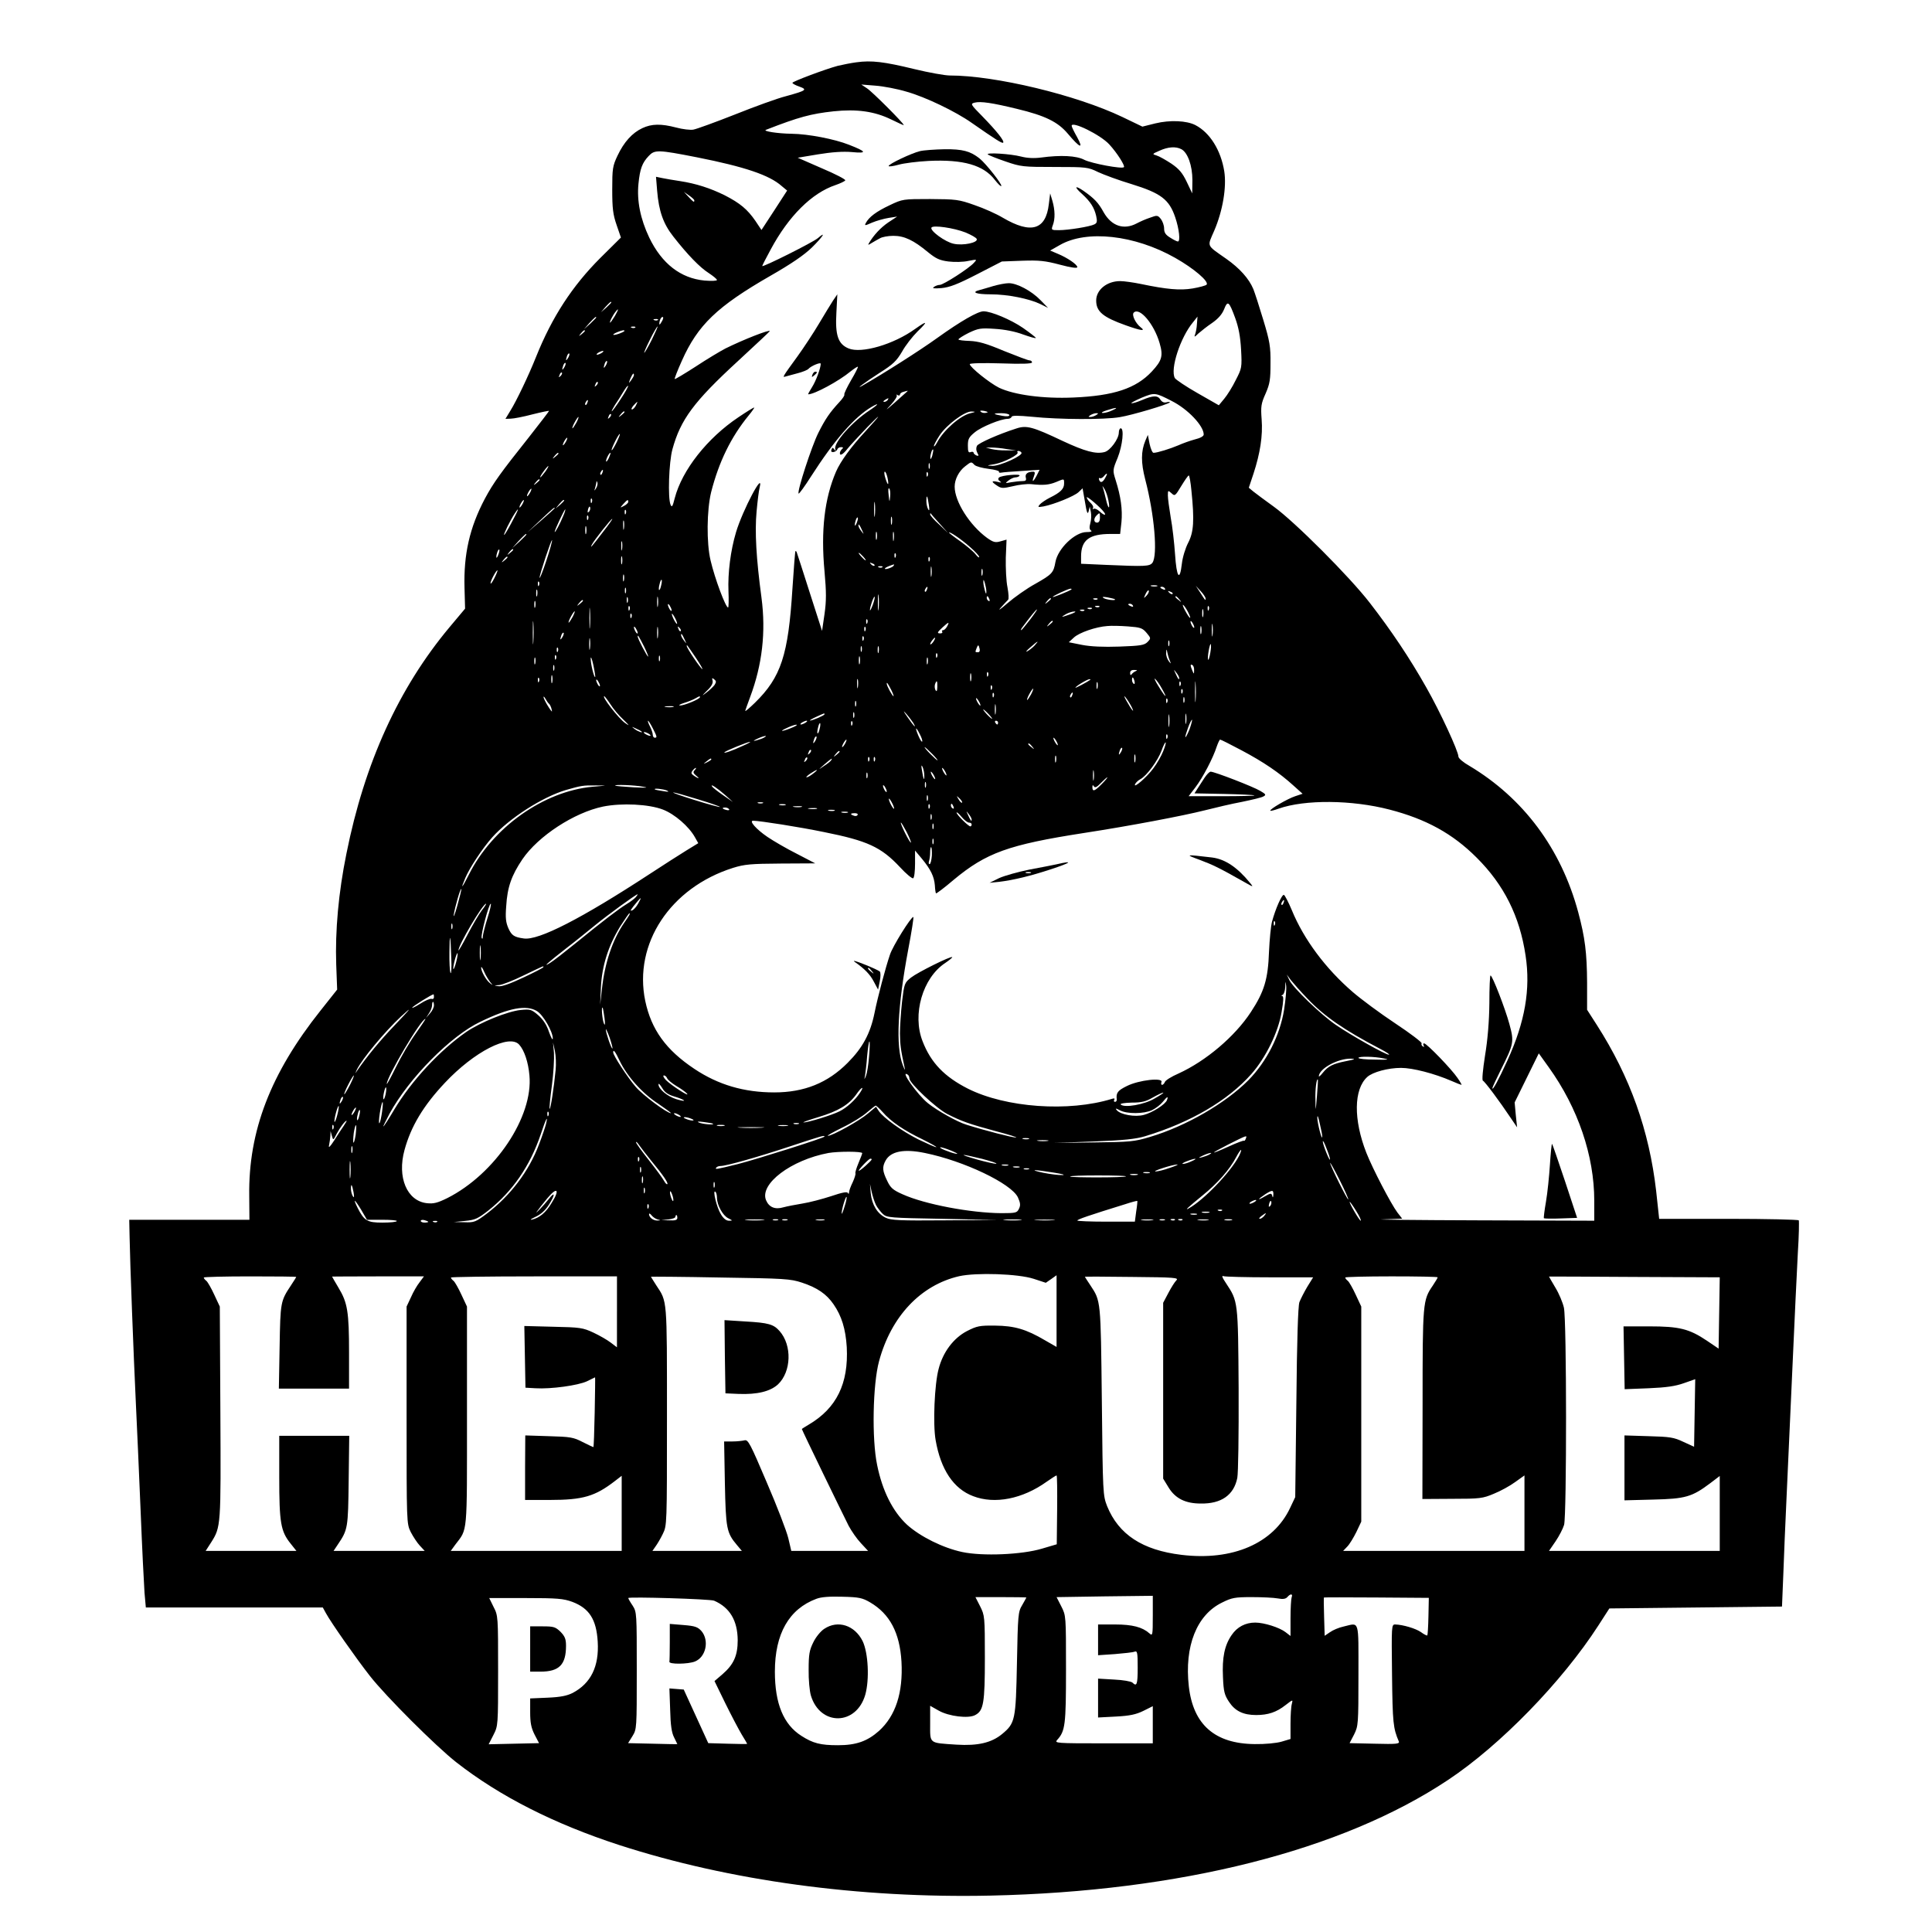 <?xml version="1.0" standalone="no"?>
<!DOCTYPE svg PUBLIC "-//W3C//DTD SVG 20010904//EN"
 "http://www.w3.org/TR/2001/REC-SVG-20010904/DTD/svg10.dtd">
<svg version="1.0" xmlns="http://www.w3.org/2000/svg"
 width="1024pt" height="1024pt" viewBox="0 0 1024 1024"
 preserveAspectRatio="xMidYMid meet">

<g transform="translate(0,1024) scale(0.1,-0.1)"
fill="#000000" stroke="none">
<path d="M4540 9910 c-30 -4 -75 -13 -100 -19 -67 -18 -240 -83 -240 -90 0 -4
16 -13 37 -20 44 -16 37 -21 -72 -51 -44 -11 -165 -55 -270 -97 -104 -41 -203
-77 -220 -80 -16 -3 -58 2 -91 11 -80 21 -130 20 -179 -3 -54 -25 -98 -74
-132 -146 -26 -55 -28 -69 -28 -180 0 -99 4 -132 23 -187 l23 -67 -109 -108
c-149 -149 -256 -313 -341 -525 -39 -98 -104 -234 -136 -285 l-26 -43 28 1
c15 0 67 10 116 23 48 12 87 20 87 18 0 -2 -49 -66 -108 -141 -148 -186 -187
-240 -232 -324 -81 -153 -113 -295 -108 -472 l3 -111 -83 -99 c-269 -322 -450
-719 -546 -1200 -42 -206 -60 -409 -54 -587 l5 -133 -88 -111 c-265 -333 -383
-639 -378 -983 l1 -126 -318 0 -319 0 2 -95 c2 -126 21 -625 33 -875 5 -110
17 -364 25 -565 8 -201 18 -400 21 -442 l7 -78 469 0 469 0 17 -31 c26 -48
159 -238 232 -331 84 -108 352 -375 458 -458 231 -181 520 -327 864 -439 584
-189 1271 -283 1968 -268 1005 22 1862 238 2425 613 277 184 604 520 797 819
l58 90 458 5 457 5 7 170 c3 94 11 276 17 405 6 129 20 438 31 685 11 248 24
524 29 615 6 90 7 168 5 172 -3 4 -170 8 -372 8 l-368 0 -16 148 c-37 321
-138 604 -314 879 l-52 81 0 144 c-1 158 -11 239 -47 373 -91 338 -291 605
-577 776 -32 18 -58 40 -58 49 0 28 -97 238 -170 366 -88 156 -186 302 -299
448 -108 140 -400 432 -510 511 -46 33 -94 69 -108 80 l-24 20 25 75 c35 107
50 201 43 288 -5 67 -3 83 21 136 23 53 26 75 26 161 1 87 -4 117 -38 229 -21
70 -45 144 -53 164 -23 55 -72 110 -143 160 -108 76 -102 62 -64 150 45 105
66 230 53 314 -18 112 -76 205 -153 245 -46 24 -135 28 -213 9 l-68 -17 -106
51 c-245 117 -674 220 -915 220 -25 0 -110 15 -188 34 -160 39 -227 47 -306
36z m265 -156 c100 -28 260 -105 345 -165 128 -89 162 -111 167 -105 8 8 -34
61 -109 138 -64 65 -66 68 -42 74 31 8 93 -1 224 -33 150 -36 217 -69 270
-132 64 -76 85 -84 49 -18 -16 28 -29 55 -29 60 -1 28 154 -48 200 -99 42 -46
84 -113 77 -120 -10 -11 -173 20 -210 39 -42 22 -125 26 -229 12 -38 -5 -74
-3 -105 5 -57 15 -191 23 -177 11 5 -4 47 -21 94 -37 81 -28 93 -29 260 -29
169 0 177 -1 230 -27 30 -14 111 -44 178 -64 155 -48 199 -81 231 -176 21 -62
28 -128 14 -128 -5 0 -23 9 -40 20 -25 15 -33 27 -33 49 0 16 -8 38 -17 50
-17 21 -20 21 -58 7 -22 -7 -53 -21 -70 -30 -68 -36 -133 -15 -175 58 -29 53
-50 74 -108 115 -46 31 -50 21 -7 -17 45 -41 65 -73 75 -117 6 -28 5 -37 -9
-44 -22 -12 -139 -31 -189 -31 -40 0 -41 1 -32 26 13 34 12 80 -2 129 l-12 40
-7 -57 c-16 -137 -94 -160 -244 -72 -33 20 -100 50 -150 67 -84 30 -99 31
-235 32 -144 0 -146 0 -215 -33 -70 -33 -109 -62 -126 -94 -8 -15 -5 -15 33 2
24 10 63 21 88 25 l45 7 -47 -31 c-41 -28 -77 -67 -102 -109 -7 -12 -5 -12 14
0 12 7 32 19 44 25 11 7 44 13 71 13 58 0 107 -23 184 -87 42 -34 61 -43 108
-49 32 -4 79 -3 105 3 47 9 48 9 30 -10 -25 -29 -162 -117 -181 -117 -9 0 -23
-5 -31 -11 -11 -8 0 -9 40 -6 43 4 85 20 188 73 l132 68 107 4 c91 3 122 0
201 -21 60 -16 92 -20 92 -13 0 14 -53 50 -104 71 l-40 17 51 29 c142 82 397
54 612 -68 99 -56 181 -126 166 -142 -5 -5 -39 -14 -74 -20 -67 -11 -136 -5
-275 24 -39 8 -88 15 -109 15 -70 0 -127 -46 -127 -103 0 -58 35 -88 156 -131
81 -29 109 -33 80 -11 -27 21 -49 66 -37 78 31 31 108 -61 137 -161 20 -68 13
-93 -41 -151 -84 -90 -202 -129 -416 -138 -160 -7 -314 14 -394 52 -50 25
-155 109 -155 125 0 5 71 7 165 4 113 -4 165 -2 165 5 0 6 -6 11 -14 11 -7 0
-68 23 -135 50 -95 40 -135 51 -182 53 -32 1 -59 4 -59 8 0 4 25 20 55 35 51
24 63 26 138 21 51 -3 108 -14 150 -30 37 -13 67 -22 67 -18 0 3 -31 27 -68
53 -64 44 -169 88 -209 88 -30 0 -121 -52 -245 -141 -93 -67 -285 -189 -397
-253 -44 -25 14 18 90 67 73 46 91 64 120 113 18 33 55 80 82 107 57 55 53 60
-12 14 -115 -83 -285 -132 -353 -104 -56 23 -72 70 -65 189 l5 98 -22 -32
c-12 -18 -45 -73 -75 -123 -29 -49 -81 -128 -115 -175 -78 -107 -80 -111 -64
-106 7 2 36 10 63 17 28 7 55 18 60 24 13 15 65 37 65 27 0 -23 -25 -91 -46
-124 -13 -21 -23 -38 -20 -38 32 0 161 69 225 122 19 15 36 26 38 24 2 -2 -14
-34 -36 -71 -22 -38 -38 -72 -36 -76 3 -4 -9 -22 -26 -40 -51 -55 -75 -90
-112 -164 -35 -70 -114 -312 -104 -321 2 -3 33 39 67 93 122 190 229 313 319
366 45 26 38 14 -10 -18 -92 -60 -191 -172 -182 -205 4 -12 3 -12 -5 -2 -8 11
-10 11 -15 -1 -4 -10 0 -14 11 -13 9 2 18 8 20 14 2 7 11 12 20 12 10 0 13 -3
7 -8 -5 -4 -11 -13 -13 -19 -4 -23 15 -14 41 20 14 17 61 68 104 113 81 83 74
69 -9 -21 -77 -83 -133 -160 -157 -215 -61 -142 -81 -312 -61 -528 10 -112 10
-156 0 -227 l-13 -89 -64 199 c-35 110 -66 206 -69 214 -2 8 -6 12 -8 10 -2
-2 -9 -92 -16 -199 -22 -352 -60 -469 -199 -605 -28 -27 -51 -47 -51 -43 0 3
12 36 26 74 64 171 84 344 60 526 -28 208 -36 350 -26 457 5 55 12 112 16 126
24 97 -90 -119 -125 -236 -29 -97 -44 -216 -40 -313 2 -47 1 -86 -2 -86 -13 0
-70 152 -93 250 -22 93 -20 266 3 361 41 161 105 292 199 407 19 23 32 42 29
42 -4 0 -41 -23 -84 -52 -164 -110 -298 -279 -337 -429 -11 -44 -15 -50 -22
-34 -15 35 -9 225 10 294 43 157 113 252 348 468 92 85 168 156 168 158 0 10
-140 -45 -235 -92 -27 -14 -99 -57 -158 -96 -59 -38 -109 -68 -111 -66 -2 2
15 46 38 97 84 189 187 288 469 450 112 64 180 111 220 150 57 56 80 91 32 50
-25 -22 -295 -157 -295 -148 0 3 20 42 45 88 95 177 218 299 343 341 26 9 49
20 52 25 3 5 -53 34 -124 64 l-128 56 108 18 c73 12 132 16 179 12 83 -8 79 2
-16 39 -76 30 -215 57 -303 58 -75 1 -156 14 -136 21 174 68 239 85 358 98
123 13 217 0 305 -43 37 -18 67 -32 67 -30 0 10 -168 178 -195 195 l-30 20 75
-6 c41 -3 116 -17 165 -32z m1457 -305 c33 -18 58 -86 58 -164 l-1 -70 -29 61
c-23 48 -41 69 -82 97 -29 19 -64 39 -78 43 -24 7 -24 8 15 25 46 21 87 24
117 8z m-2567 -43 c252 -50 383 -94 448 -152 l29 -24 -68 -105 -68 -104 -32
48 c-42 61 -81 94 -163 136 -77 38 -152 62 -236 75 -33 5 -75 12 -94 16 l-34
7 6 -74 c9 -109 33 -176 86 -243 75 -96 141 -164 187 -193 24 -16 44 -32 44
-37 0 -5 -29 -6 -66 -3 -126 12 -226 89 -293 228 -47 99 -66 195 -57 285 8 80
20 111 54 147 32 34 48 34 257 -7z m-15 -228 c0 -13 -5 -9 -31 19 l-24 26 27
-19 c15 -10 28 -22 28 -26z m1437 -170 c31 -13 58 -28 60 -35 7 -19 -72 -36
-122 -25 -45 9 -128 70 -118 86 9 14 119 -2 180 -26z m-1877 -371 c0 -2 -12
-14 -27 -28 l-28 -24 24 28 c23 25 31 32 31 24z m3307 -83 c18 -50 27 -97 31
-167 5 -95 4 -99 -28 -161 -17 -35 -45 -80 -61 -99 l-29 -35 -112 64 c-62 35
-116 72 -121 80 -26 47 29 216 97 297 l23 29 -3 -39 c-1 -21 -6 -46 -10 -56
-6 -15 -2 -14 17 5 14 12 46 38 73 56 33 23 53 46 64 73 19 48 26 43 59 -47z
m-3288 11 c-12 -19 -23 -35 -25 -35 -6 0 14 40 29 58 18 23 16 12 -4 -23z
m-99 -8 c0 -2 -15 -16 -32 -33 l-33 -29 29 33 c28 30 36 37 36 29z m350 -17
c-6 -11 -12 -20 -14 -20 -2 0 -2 9 1 20 3 11 9 20 15 20 5 0 4 -9 -2 -20z
m-23 4 c-3 -3 -12 -4 -19 -1 -8 3 -5 6 6 6 11 1 17 -2 13 -5z m-120 -40 c-3
-3 -12 -4 -19 -1 -8 3 -5 6 6 6 11 1 17 -2 13 -5z m88 -64 c-19 -38 -38 -70
-40 -70 -3 0 11 32 30 70 19 39 38 70 40 70 3 0 -11 -31 -30 -70z m-355 46 c0
-2 -8 -10 -17 -17 -16 -13 -17 -12 -4 4 13 16 21 21 21 13z m210 0 c0 -2 -13
-9 -30 -15 -35 -12 -41 -5 -7 9 25 10 37 12 37 6z m-120 -116 c-8 -5 -19 -10
-25 -10 -5 0 -3 5 5 10 8 5 20 10 25 10 6 0 3 -5 -5 -10z m-179 -27 c-12 -20
-14 -14 -5 12 4 9 9 14 11 11 3 -2 0 -13 -6 -23z m200 -40 c-12 -20 -14 -14
-5 12 4 9 9 14 11 11 3 -2 0 -13 -6 -23z m-220 -10 c-12 -20 -14 -14 -5 12 4
9 9 14 11 11 3 -2 0 -13 -6 -23z m-20 -46 c-10 -9 -11 -8 -5 6 3 10 9 15 12
12 3 -3 0 -11 -7 -18z m389 5 c0 -5 -7 -17 -15 -28 -14 -18 -14 -17 -4 9 12
27 19 34 19 19z m-199 -55 c-10 -9 -11 -8 -5 6 3 10 9 15 12 12 3 -3 0 -11 -7
-18z m129 -72 c-23 -36 -45 -65 -47 -65 -3 0 5 15 16 33 12 17 32 49 44 69 12
20 23 35 26 33 2 -3 -15 -34 -39 -70z m1515 37 c-6 -5 -35 -31 -65 -58 -48
-42 -50 -43 -17 -8 20 22 34 44 30 49 -5 4 -2 5 5 1 6 -4 12 -3 12 3 0 5 8 12
18 14 9 3 19 5 22 6 2 0 0 -3 -5 -7z m1405 -47 c86 -43 170 -132 170 -178 0
-9 -18 -19 -47 -26 -26 -7 -65 -21 -87 -31 -42 -18 -112 -40 -132 -40 -6 0
-15 21 -21 48 l-9 47 -13 -30 c-24 -57 -24 -117 -1 -206 49 -187 67 -402 38
-442 -15 -19 -40 -20 -245 -11 l-133 6 0 39 c0 86 43 119 156 119 l51 0 7 63
c6 66 -3 135 -31 223 -16 51 -16 53 11 118 26 66 35 156 16 156 -5 0 -10 -10
-10 -23 0 -33 -46 -96 -76 -103 -46 -12 -104 4 -222 59 -158 75 -191 84 -245
66 -94 -30 -200 -77 -209 -92 -5 -11 -5 -24 2 -37 9 -16 8 -18 -5 -14 -8 4
-15 10 -15 15 0 4 -7 6 -15 3 -12 -5 -15 2 -15 34 0 35 5 45 37 71 35 29 138
71 174 71 10 0 19 5 21 11 2 7 35 7 108 0 147 -15 382 -16 465 -2 67 11 254
67 265 78 3 3 -4 4 -16 1 -14 -4 -25 1 -33 13 -14 24 -38 24 -97 -1 -26 -11
-51 -19 -57 -17 -5 1 20 14 54 29 69 28 71 28 159 -17z m-1505 5 c-3 -5 -12
-10 -18 -10 -7 0 -6 4 3 10 19 12 23 12 15 0z m-1592 -15 c-3 -9 -8 -14 -10
-11 -3 3 -2 9 2 15 9 16 15 13 8 -4z m257 -15 c-6 -11 -15 -20 -20 -20 -6 0
-2 9 7 20 10 11 19 20 21 20 1 0 -2 -9 -8 -20z m2525 -25 c-16 -8 -39 -14 -50
-14 -11 1 -2 7 20 14 52 17 68 17 30 0z m-669 -13 c-10 -2 -22 0 -28 6 -6 6 0
7 19 4 21 -5 23 -7 9 -10z m-1916 4 c0 -2 -8 -10 -17 -17 -16 -13 -17 -12 -4
4 13 16 21 21 21 13z m1834 -6 c-54 -12 -144 -91 -177 -155 -9 -16 -16 -25
-17 -19 0 6 14 32 31 58 38 56 132 126 168 125 24 -1 23 -2 -5 -9z m-1913 -23
c-10 -9 -11 -8 -5 6 3 10 9 15 12 12 3 -3 0 -11 -7 -18z m2119 13 c0 -7 -14
-8 -37 -4 -52 9 -54 14 -5 14 23 0 42 -5 42 -10z m460 0 c-8 -5 -22 -10 -30
-10 -13 0 -13 1 0 10 8 5 22 10 30 10 13 0 13 -1 0 -10z m-2755 -40 c-9 -16
-18 -30 -21 -30 -2 0 2 14 11 30 9 17 18 30 21 30 2 0 -2 -13 -11 -30z m213
-105 c-12 -24 -23 -43 -26 -41 -4 5 36 86 43 86 3 0 -5 -20 -17 -45z m-268 5
c-6 -11 -13 -20 -16 -20 -2 0 0 9 6 20 6 11 13 20 16 20 2 0 0 -9 -6 -20z
m2335 -40 l50 -7 -50 0 c-27 -1 -63 3 -80 7 l-30 8 30 0 c17 0 53 -3 80 -8z
m-394 -36 c-5 -16 -10 -21 -10 -12 -1 18 10 51 15 45 2 -1 -1 -16 -5 -33z
m473 17 c10 -15 -113 -71 -153 -70 -34 1 -33 2 11 9 49 9 133 52 121 63 -3 4
-1 7 5 7 6 0 13 -4 16 -9z m-2454 -5 c0 -2 -8 -10 -17 -17 -16 -13 -17 -12 -4
4 13 16 21 21 21 13z m268 -21 c-6 -14 -13 -23 -15 -21 -5 5 15 46 22 46 3 0
-1 -11 -7 -25z m1699 -57 c-3 -7 -5 -2 -5 12 0 14 2 19 5 13 2 -7 2 -19 0 -25z
m238 18 c8 -8 42 -17 75 -21 33 -4 58 -11 55 -15 -3 -4 3 -7 12 -5 10 2 60 6
111 9 l92 6 -15 -30 c-19 -36 -28 -39 -15 -5 7 19 6 25 -4 25 -29 0 -44 -12
-39 -31 4 -15 0 -19 -20 -19 -13 0 -40 -3 -58 -6 -32 -6 -33 -6 -14 9 11 9 28
17 37 17 9 0 19 4 22 9 7 11 -97 2 -109 -10 -6 -6 -5 -13 5 -20 11 -7 7 -8
-12 -3 -35 8 -35 1 -3 -20 22 -15 31 -15 83 -3 31 8 75 13 97 11 66 -7 95 -4
132 11 45 19 43 19 43 -8 0 -28 -19 -47 -76 -75 -22 -11 -46 -28 -53 -36 -12
-14 -10 -15 20 -10 57 11 162 54 185 75 l22 21 13 -74 c9 -56 14 -67 19 -48
l6 25 6 -29 c3 -16 2 -43 -3 -59 -6 -22 -5 -33 4 -39 7 -5 -2 -8 -24 -8 -61 0
-152 -87 -165 -159 -10 -57 -18 -65 -106 -115 -46 -25 -112 -72 -148 -103 -39
-34 -53 -43 -35 -23 17 19 34 37 38 41 5 3 3 33 -3 66 -7 33 -10 103 -9 157 2
53 4 96 4 96 0 0 -15 -4 -32 -9 -28 -8 -38 -5 -71 18 -93 68 -172 193 -172
272 0 38 22 82 56 108 32 25 32 25 49 7z m-2275 -36 c-12 -16 -24 -30 -26 -30
-3 0 4 14 16 30 12 17 24 30 26 30 3 0 -4 -13 -16 -30z m303 -5 c-3 -9 -8 -14
-10 -11 -3 3 -2 9 2 15 9 16 15 13 8 -4z m1511 -27 c9 -43 2 -45 -11 -3 -6 19
-8 35 -3 35 4 0 10 -14 14 -32z m213 10 c-3 -8 -6 -5 -6 6 -1 11 2 17 5 13 3
-3 4 -12 1 -19z m943 -7 c-14 -28 -27 -33 -34 -15 -3 8 -2 13 3 10 5 -3 14 1
21 9 17 21 23 19 10 -4z m455 -73 c16 -156 12 -218 -17 -274 -15 -29 -30 -77
-34 -113 -11 -96 -28 -71 -36 52 -4 59 -14 147 -23 195 -8 48 -15 100 -15 116
0 28 1 28 19 12 18 -17 20 -15 52 38 19 31 36 56 40 56 3 0 10 -37 14 -82z
m-3455 58 c0 -2 -8 -10 -17 -17 -16 -13 -17 -12 -4 4 13 16 21 21 21 13z m300
-43 c-11 -17 -11 -17 -6 0 3 10 6 24 7 30 0 9 2 9 5 0 3 -7 0 -20 -6 -30z
m2715 -66 c10 -51 -1 -47 -13 6 -5 23 -13 51 -16 62 -5 12 -2 10 7 -5 9 -14
18 -42 22 -63z m-1157 22 c-3 -33 -4 -33 -8 8 -3 23 -2 39 3 34 5 -5 7 -24 5
-42z m-1908 21 c-6 -11 -13 -20 -16 -20 -2 0 0 9 6 20 6 11 13 20 16 20 2 0 0
-9 -6 -20z m2113 -65 c4 -27 3 -35 -3 -25 -5 8 -10 28 -10 44 0 39 6 30 13
-19z m929 -40 c14 -19 -1 -17 -23 4 -12 11 -27 18 -32 14 -6 -3 -7 -1 -4 4 4
6 -2 18 -13 28 -11 10 -20 23 -20 29 0 9 73 -53 92 -79z m-2715 53 c-3 -8 -6
-5 -6 6 -1 11 2 17 5 13 3 -3 4 -12 1 -19z m1500 -70 c-2 -18 -4 -4 -4 32 0
36 2 50 4 33 2 -18 2 -48 0 -65z m-1867 62 c-6 -11 -13 -20 -16 -20 -2 0 0 9
6 20 6 11 13 20 16 20 2 0 0 -9 -6 -20z m220 17 c0 -2 -10 -12 -22 -23 l-23
-19 19 23 c18 21 26 27 26 19z m340 -7 c0 -5 -10 -15 -22 -21 -23 -12 -23 -12
-4 10 21 23 26 26 26 11z m-208 -52 c-8 -8 -9 -4 -5 13 4 13 8 18 11 10 2 -7
-1 -18 -6 -23z m-182 18 c0 -1 -33 -31 -72 -65 l-73 -63 70 66 c68 64 75 70
75 62z m-228 -75 c-20 -38 -38 -68 -40 -66 -4 3 33 78 56 113 28 43 21 21 -16
-47z m274 36 c-17 -42 -45 -94 -46 -86 0 10 51 119 56 119 2 0 -2 -15 -10 -33z
m331 11 c-3 -8 -6 -5 -6 6 -1 11 2 17 5 13 3 -3 4 -12 1 -19z m1663 -53 l45
-50 -47 45 c-27 24 -48 48 -48 54 0 5 1 7 3 5 1 -2 22 -27 47 -54z m850 30 c0
-16 -6 -25 -15 -25 -18 0 -20 21 -3 38 17 17 18 16 18 -13z m-2713 -7 c-3 -8
-6 -5 -6 6 -1 11 2 17 5 13 3 -3 4 -12 1 -19z m1610 -25 c-3 -10 -5 -2 -5 17
0 19 2 27 5 18 2 -10 2 -26 0 -35z m-186 6 c-5 -13 -10 -19 -10 -12 -1 15 10
45 15 40 3 -2 0 -15 -5 -28z m-1343 -46 c-61 -80 -74 -95 -60 -68 14 26 101
135 107 135 3 0 -18 -30 -47 -67z m109 15 c-2 -13 -4 -5 -4 17 -1 22 1 32 4
23 2 -10 2 -28 0 -40z m-200 -25 c-3 -10 -5 -2 -5 17 0 19 2 27 5 18 2 -10 2
-26 0 -35z m1462 17 c11 -24 11 -24 -3 -6 -9 11 -16 24 -16 30 0 12 5 7 19
-24z m78 -47 c-3 -10 -5 -2 -5 17 0 19 2 27 5 18 2 -10 2 -26 0 -35z m90 -5
c-2 -13 -4 -5 -4 17 -1 22 1 32 4 23 2 -10 2 -28 0 -40z m403 -36 c28 -24 50
-48 50 -54 0 -6 -9 1 -20 15 -12 15 -48 45 -80 68 -33 23 -60 44 -60 46 0 9
64 -34 110 -75z m-2350 65 c0 -2 -17 -19 -37 -38 l-38 -34 34 38 c33 34 41 42
41 34z m106 -138 c-19 -57 -35 -98 -36 -91 0 18 62 204 66 199 2 -2 -11 -51
-30 -108z m401 59 c-2 -13 -4 -5 -4 17 -1 22 1 32 4 23 2 -10 2 -28 0 -40z
m-656 -29 c-5 -13 -10 -19 -10 -12 -1 15 10 45 15 40 3 -2 0 -15 -5 -28z m79
27 c0 -2 -8 -10 -17 -17 -16 -13 -17 -12 -4 4 13 16 21 21 21 13z m1855 -36
c10 -11 16 -20 13 -20 -3 0 -13 9 -23 20 -10 11 -16 20 -13 20 3 0 13 -9 23
-20z m172 -2 c-3 -8 -6 -5 -6 6 -1 11 2 17 5 13 3 -3 4 -12 1 -19z m-1450 -35
c-3 -10 -5 -2 -5 17 0 19 2 27 5 18 2 -10 2 -26 0 -35z m-607 33 c0 -2 -8 -10
-17 -17 -16 -13 -17 -12 -4 4 13 16 21 21 21 13z m2237 -18 c-3 -8 -6 -5 -6 6
-1 11 2 17 5 13 3 -3 4 -12 1 -19z m-292 -26 c-3 -3 -11 0 -18 7 -9 10 -8 11
6 5 10 -3 15 -9 12 -12z m101 -1 c-6 -9 -46 -22 -46 -15 0 3 10 9 23 14 29 11
29 11 23 1z m201 -53 c-2 -13 -4 -3 -4 22 0 25 2 35 4 23 2 -13 2 -33 0 -45z
m-260 46 c-3 -3 -12 -4 -19 -1 -8 3 -5 6 6 6 11 1 17 -2 13 -5z m530 -41 c-3
-10 -5 -4 -5 12 0 17 2 24 5 18 2 -7 2 -21 0 -30z m-2587 -18 c-11 -22 -20
-33 -20 -26 0 14 32 72 37 68 1 -2 -6 -21 -17 -42z m687 -12 c-3 -10 -5 -4 -5
12 0 17 2 24 5 18 2 -7 2 -21 0 -30z m197 -27 c-3 -15 -8 -25 -11 -23 -2 3 -1
17 3 31 3 15 8 25 11 23 2 -3 1 -17 -3 -31z m1724 -31 c0 -16 -2 -15 -8 5 -4
14 -8 34 -8 45 0 16 2 15 8 -5 4 -14 8 -34 8 -45z m-2371 33 c-3 -8 -6 -5 -6
6 -1 11 2 17 5 13 3 -3 4 -12 1 -19z m3276 -5 c-7 -2 -21 -2 -30 0 -10 3 -4 5
12 5 17 0 24 -2 18 -5z m-2816 -35 c-3 -7 -5 -2 -5 12 0 14 2 19 5 13 2 -7 2
-19 0 -25z m1596 17 c-3 -9 -8 -14 -10 -11 -3 3 -2 9 2 15 9 16 15 13 8 -4z
m1262 5 c3 -6 -1 -7 -9 -4 -18 7 -21 14 -7 14 6 0 13 -4 16 -10z m215 -52 c0
-13 0 -14 -29 32 l-23 35 26 -28 c14 -15 26 -33 26 -39z m-3543 15 c-3 -10 -5
-4 -5 12 0 17 2 24 5 18 2 -7 2 -21 0 -30z m2832 33 c-9 -8 -99 -44 -99 -40 0
6 81 43 94 44 5 0 7 -2 5 -4z m397 -34 c-15 -15 -15 -15 -4 10 7 15 15 23 17
17 2 -6 -4 -18 -13 -27z m-1419 -69 c-2 -21 -4 -6 -4 32 0 39 2 55 4 38 2 -18
2 -50 0 -70z m1558 79 c-3 -3 -11 0 -18 7 -9 10 -8 11 6 5 10 -3 15 -9 12 -12z
m-2728 -64 c-2 -13 -4 -3 -4 22 0 25 2 35 4 23 2 -13 2 -33 0 -45z m-160 20
c-3 -7 -5 -2 -5 12 0 14 2 19 5 13 2 -7 2 -19 0 -25z m1299 -14 c-8 -21 -15
-34 -15 -28 -1 15 20 76 25 71 2 -2 -2 -21 -10 -43z m618 30 c3 -8 2 -12 -4
-9 -6 3 -10 10 -10 16 0 14 7 11 14 -7z m665 0 c10 -9 -45 -3 -59 6 -11 7 -5
8 20 4 19 -4 37 -8 39 -10z m342 -1 c13 -16 12 -17 -3 -4 -10 7 -18 15 -18 17
0 8 8 3 21 -13z m-681 3 c0 -2 -8 -10 -17 -17 -16 -13 -17 -12 -4 4 13 16 21
21 21 13z m247 -2 c-3 -3 -12 -4 -19 -1 -8 3 -5 6 6 6 11 1 17 -2 13 -5z
m-2980 -41 c-3 -10 -5 -4 -5 12 0 17 2 24 5 18 2 -7 2 -21 0 -30z m253 33 c0
-2 -8 -10 -17 -17 -16 -13 -17 -12 -4 4 13 16 21 21 21 13z m37 -139 c-2 -23
-3 -1 -3 48 0 50 1 68 3 42 2 -26 2 -67 0 -90z m433 88 c0 -5 -5 -3 -10 5 -5
8 -10 20 -10 25 0 6 5 3 10 -5 5 -8 10 -19 10 -25z m2445 25 c3 -6 -1 -7 -9
-4 -18 7 -21 14 -7 14 6 0 13 -4 16 -10z m291 -32 c23 -45 12 -43 -13 3 -12
21 -17 37 -12 33 5 -3 16 -19 25 -36z m-2959 10 c-3 -8 -6 -5 -6 6 -1 11 2 17
5 13 3 -3 4 -12 1 -19z m2490 16 c-3 -3 -12 -4 -19 -1 -8 3 -5 6 6 6 11 1 17
-2 13 -5z m580 -16 c-3 -8 -6 -5 -6 6 -1 11 2 17 5 13 3 -3 4 -12 1 -19z
m-620 6 c-3 -3 -12 -4 -19 -1 -8 3 -5 6 6 6 11 1 17 -2 13 -5z m590 -41 c-3
-10 -5 -2 -5 17 0 19 2 27 5 18 2 -10 2 -26 0 -35z m-918 -18 c-23 -30 -44
-55 -46 -55 -3 0 -1 6 4 13 44 59 75 97 79 97 3 0 -14 -25 -37 -55z m288 49
c-3 -3 -12 -4 -19 -1 -8 3 -5 6 6 6 11 1 17 -2 13 -5z m-2712 -34 c-9 -16 -18
-30 -21 -30 -2 0 2 14 11 30 9 17 18 30 21 30 2 0 -2 -13 -11 -30z m2640 15
c-50 -18 -57 -18 -25 0 14 8 34 14 45 14 11 0 2 -6 -20 -14z m-2328 -17 c-3
-8 -6 -5 -6 6 -1 11 2 17 5 13 3 -3 4 -12 1 -19z m242 -33 c0 -5 -6 1 -14 15
-8 14 -14 30 -14 35 0 6 6 -1 14 -15 8 -14 14 -29 14 -35z m-762 -97 c-2 -29
-3 -8 -3 47 0 55 1 79 3 53 2 -26 2 -71 0 -100z m1770 100 c-3 -8 -6 -5 -6 6
-1 11 2 17 5 13 3 -3 4 -12 1 -19z m983 8 c0 -2 -8 -10 -17 -17 -16 -13 -17
-12 -4 4 13 16 21 21 21 13z m750 -31 c0 -5 -5 -3 -10 5 -5 8 -10 20 -10 25 0
6 5 3 10 -5 5 -8 10 -19 10 -25z m97 -42 c-2 -16 -4 -3 -4 27 0 30 2 43 4 28
2 -16 2 -40 0 -55z m-1407 47 c-6 -11 -15 -20 -21 -20 -6 0 -8 -4 -5 -8 3 -5
-1 -9 -9 -9 -20 0 -19 4 11 32 33 30 38 31 24 5z m-1533 -57 c-2 -16 -4 -5 -4
22 0 28 2 40 4 28 2 -13 2 -35 0 -50z m2590 23 c24 -29 24 -29 5 -49 -17 -17
-38 -20 -148 -24 -86 -3 -153 0 -199 9 l-70 14 27 25 c28 26 117 57 178 61 19
2 68 1 108 -2 66 -5 77 -8 99 -34z m290 -3 c-3 -10 -5 -2 -5 17 0 19 2 27 5
18 2 -10 2 -26 0 -35z m-2987 2 c0 -5 -5 -3 -10 5 -5 8 -10 20 -10 25 0 6 5 3
10 -5 5 -8 10 -19 10 -25z m228 10 c-3 -3 -9 2 -12 12 -6 14 -5 15 5 6 7 -7
10 -15 7 -18z m979 3 c-3 -8 -6 -5 -6 6 -1 11 2 17 5 13 3 -3 4 -12 1 -19z
m-1606 -35 c-12 -20 -14 -14 -5 12 4 9 9 14 11 11 3 -2 0 -13 -6 -23z m648
-13 c11 -24 11 -24 -3 -6 -9 11 -16 24 -16 30 0 12 5 7 19 -24z m-502 -47 c-2
-16 -4 -5 -4 22 0 28 2 40 4 28 2 -13 2 -35 0 -50z m287 10 c14 -29 24 -53 21
-53 -5 0 -55 95 -55 106 0 12 6 2 34 -53z m1163 35 c-3 -8 -6 -5 -6 6 -1 11 2
17 5 13 3 -3 4 -12 1 -19z m371 -8 c-7 -10 -14 -17 -17 -15 -4 4 18 35 25 35
2 0 -1 -9 -8 -20z m1249 -22 c-3 -7 -5 -2 -5 12 0 14 2 19 5 13 2 -7 2 -19 0
-25z m-713 1 c-10 -11 -28 -25 -39 -31 -11 -6 -4 4 15 20 41 36 51 41 24 11z
m931 -39 c-4 -23 -9 -39 -11 -37 -3 2 -2 23 2 46 4 23 9 40 11 37 3 -3 2 -23
-2 -46z m-2725 -29 c23 -35 38 -61 32 -57 -12 7 -82 111 -82 122 0 9 -1 10 50
-65z m877 37 c-3 -7 -5 -2 -5 12 0 14 2 19 5 13 2 -7 2 -19 0 -25z m90 -5 c-3
-10 -5 -4 -5 12 0 17 2 24 5 18 2 -7 2 -21 0 -30z m535 19 c3 -11 0 -19 -8
-19 -16 0 -16 0 -8 21 8 21 11 20 16 -2z m-2235 -14 c-3 -8 -6 -5 -6 6 -1 11
2 17 5 13 3 -3 4 -12 1 -19z m3247 -59 c4 -8 0 -5 -8 5 -9 11 -16 31 -15 45 1
24 2 24 8 -5 4 -17 11 -37 15 -45z m-1237 29 c-3 -8 -6 -5 -6 6 -1 11 2 17 5
13 3 -3 4 -12 1 -19z m-2020 -10 c-3 -8 -6 -5 -6 6 -1 11 2 17 5 13 3 -3 4
-12 1 -19z m208 -96 c-6 -7 -25 72 -24 98 0 14 7 -2 14 -35 7 -33 11 -62 10
-63z m342 86 c-3 -7 -5 -2 -5 12 0 14 2 19 5 13 2 -7 2 -19 0 -25z m1060 -15
c-3 -10 -5 -2 -5 17 0 19 2 27 5 18 2 -10 2 -26 0 -35z m-1720 0 c-3 -10 -5
-4 -5 12 0 17 2 24 5 18 2 -7 2 -21 0 -30z m2080 0 c-3 -10 -5 -4 -5 12 0 17
2 24 5 18 2 -7 2 -21 0 -30z m-1980 -35 c-3 -7 -5 -2 -5 12 0 14 2 19 5 13 2
-7 2 -19 0 -25z m3392 -1 c0 -21 -1 -21 -9 -2 -12 28 -12 37 0 30 6 -3 10 -16
9 -28z m-309 -4 c-8 -3 -18 -11 -22 -17 -5 -7 -8 -4 -8 7 0 11 7 17 23 16 15
0 17 -2 7 -6z m230 -37 c0 -12 -5 -7 -19 24 -11 24 -11 24 3 6 9 -11 16 -24
16 -30z m-1103 -13 c-3 -10 -5 -2 -5 17 0 19 2 27 5 18 2 -10 2 -26 0 -35z
m90 25 c-3 -8 -6 -5 -6 6 -1 11 2 17 5 13 3 -3 4 -12 1 -19z m-2310 -35 c-3
-10 -5 -2 -5 17 0 19 2 27 5 18 2 -10 2 -26 0 -35z m3410 -96 c-2 -23 -3 -1
-3 48 0 50 1 68 3 42 2 -26 2 -67 0 -90z m-3480 101 c-3 -8 -6 -5 -6 6 -1 11
2 17 5 13 3 -3 4 -12 1 -19z m930 -19 c-8 -10 -27 -28 -43 -40 -26 -20 -26
-19 4 11 23 22 32 39 29 52 -4 15 -3 17 9 7 11 -9 11 -14 1 -30z m760 -11 c-2
-13 -4 -5 -4 17 -1 22 1 32 4 23 2 -10 2 -28 0 -40z m1466 32 c3 -11 1 -18 -4
-14 -5 3 -9 12 -9 20 0 20 7 17 13 -6z m145 -39 c33 -58 21 -51 -17 11 -18 28
-26 47 -19 40 8 -6 24 -29 36 -51z m-2978 14 c0 -5 -5 -3 -10 5 -5 8 -10 20
-10 25 0 6 5 3 10 -5 5 -8 10 -19 10 -25z m2599 32 c-16 -12 -79 -45 -79 -42
0 7 63 45 74 45 5 0 7 -1 5 -3z m-811 -38 c-1 -22 -3 -27 -10 -16 -4 8 -5 22
-2 31 9 24 13 19 12 -15z m849 -6 c-3 -10 -5 -4 -5 12 0 17 2 24 5 18 2 -7 2
-21 0 -30z m440 15 c-3 -8 -6 -5 -6 6 -1 11 2 17 5 13 3 -3 4 -12 1 -19z
m-1533 -25 c9 -18 14 -33 12 -33 -6 0 -36 55 -36 66 0 11 5 3 24 -33z m533 5
c-3 -8 -6 -5 -6 6 -1 11 2 17 5 13 3 -3 4 -12 1 -19z m208 -28 c-9 -16 -18
-30 -21 -30 -2 0 2 14 11 30 9 17 18 30 21 30 2 0 -2 -13 -11 -30z m802 8 c-3
-8 -6 -5 -6 6 -1 11 2 17 5 13 3 -3 4 -12 1 -19z m-1000 -20 c-3 -8 -6 -5 -6
6 -1 11 2 17 5 13 3 -3 4 -12 1 -19z m416 7 c-3 -9 -8 -14 -10 -11 -3 3 -2 9
2 15 9 16 15 13 8 -4z m314 -60 c21 -42 1 -19 -26 30 -13 22 -15 31 -6 20 9
-11 23 -33 32 -50z m-3087 15 c4 -3 11 -16 14 -30 5 -18 0 -13 -18 15 -14 22
-25 45 -25 50 0 6 5 1 11 -10 6 -11 14 -22 18 -25z m325 -2 c15 -24 46 -61 69
-82 34 -33 35 -36 9 -18 -34 24 -126 142 -110 142 2 0 17 -19 32 -42z m475 37
c0 -10 -84 -45 -105 -44 -11 0 -2 6 20 13 23 7 50 18 60 24 23 13 25 14 25 7z
m2567 -27 c-3 -7 -5 -2 -5 12 0 14 2 19 5 13 2 -7 2 -19 0 -25z m-1087 2 c6
-11 8 -20 6 -20 -3 0 -10 9 -16 20 -6 11 -8 20 -6 20 3 0 10 -9 16 -20z m997
-2 c-3 -8 -6 -5 -6 6 -1 11 2 17 5 13 3 -3 4 -12 1 -19z m-1650 -20 c-3 -7 -5
-2 -5 12 0 14 2 19 5 13 2 -7 2 -19 0 -25z m740 -40 c-2 -13 -4 -3 -4 22 0 25
2 35 4 23 2 -13 2 -33 0 -45z m-1709 35 c-10 -2 -28 -2 -40 0 -13 2 -5 4 17 4
22 1 32 -1 23 -4z m1273 -85 c19 -34 2 -17 -30 30 -25 35 -26 40 -6 17 14 -16
30 -38 36 -47z m399 47 c13 -14 21 -25 18 -25 -2 0 -15 11 -28 25 -13 14 -21
25 -18 25 2 0 15 -11 28 -25z m-713 -17 c-3 -7 -5 -2 -5 12 0 14 2 19 5 13 2
-7 2 -19 0 -25z m1670 -45 c-2 -16 -4 -3 -4 27 0 30 2 43 4 28 2 -16 2 -40 0
-55z m90 15 c-2 -13 -4 -3 -4 22 0 25 2 35 4 23 2 -13 2 -33 0 -45z m-1917 46
c0 -6 -65 -34 -77 -33 -4 0 10 9 32 19 48 22 45 21 45 14z m1935 -79 c-10 -25
-20 -44 -22 -42 -2 2 5 25 14 50 9 25 19 44 21 42 2 -2 -4 -24 -13 -50z
m-2845 5 c23 -45 24 -50 10 -50 -5 0 -10 7 -10 15 0 9 -7 29 -15 45 -9 17 -13
30 -10 30 2 0 14 -18 25 -40z m810 30 c-8 -5 -19 -10 -25 -10 -5 0 -3 5 5 10
8 5 20 10 25 10 6 0 3 -5 -5 -10z m247 -12 c-3 -8 -6 -5 -6 6 -1 11 2 17 5 13
3 -3 4 -12 1 -19z m773 12 c0 -5 -2 -10 -4 -10 -3 0 -8 5 -11 10 -3 6 -1 10 4
10 6 0 11 -4 11 -10z m-946 -34 c-3 -15 -8 -25 -11 -23 -2 3 -1 17 3 31 3 15
8 25 11 23 2 -3 1 -17 -3 -31z m-140 10 c-50 -22 -82 -27 -39 -7 22 11 47 20
55 20 8 0 1 -6 -16 -13z m-805 -22 c14 -12 -19 -1 -35 12 -18 14 -18 14 6 3
14 -6 27 -13 29 -15z m1476 -15 c9 -17 15 -34 13 -39 -2 -5 -11 9 -20 30 -20
47 -15 53 7 9z m-1435 1 c8 -5 11 -10 5 -10 -5 0 -17 5 -25 10 -8 5 -10 10 -5
10 6 0 17 -5 25 -10z m2747 -22 c-3 -8 -6 -5 -6 6 -1 11 2 17 5 13 3 -3 4 -12
1 -19z m-2137 3 c-8 -5 -26 -11 -40 -15 -21 -5 -20 -3 5 9 32 15 60 20 35 6z
m271 -18 c-12 -20 -14 -14 -5 12 4 9 9 14 11 11 3 -2 0 -13 -6 -23z m1279 -3
c6 -11 8 -20 6 -20 -3 0 -10 9 -16 20 -6 11 -8 20 -6 20 3 0 10 -9 16 -20z
m-1120 -10 c-6 -11 -13 -20 -16 -20 -2 0 0 9 6 20 6 11 13 20 16 20 2 0 0 -9
-6 -20z m2099 -36 c117 -62 201 -119 276 -187 l49 -44 -39 -13 c-40 -13 -138
-70 -132 -77 2 -2 22 3 44 11 139 49 388 47 588 -5 193 -50 334 -127 461 -254
145 -144 229 -311 260 -520 27 -178 -3 -351 -96 -555 -49 -107 -80 -164 -80
-147 0 4 20 47 44 95 70 140 72 150 46 245 -22 81 -90 257 -100 257 -3 0 -6
-66 -6 -148 -1 -95 -9 -193 -23 -277 -12 -77 -17 -131 -11 -133 10 -4 89 -110
147 -197 l34 -50 -7 66 -6 66 64 130 64 130 53 -74 c155 -216 241 -469 241
-707 l0 -106 -612 2 c-337 1 -566 4 -510 5 l104 4 -25 32 c-35 47 -131 231
-165 317 -69 176 -67 337 5 402 29 26 110 48 179 48 62 0 177 -30 267 -69 27
-12 51 -21 53 -21 3 0 -7 17 -21 37 -31 46 -163 183 -177 183 -5 0 -6 -5 -2
-12 4 -7 3 -8 -5 -4 -6 4 -9 11 -6 16 3 5 -60 53 -140 106 -80 53 -181 128
-225 166 -144 124 -260 280 -323 434 -18 43 -37 79 -42 81 -11 3 -45 -75 -63
-142 -6 -22 -13 -94 -16 -160 -5 -144 -25 -211 -96 -319 -85 -130 -239 -260
-384 -326 -37 -16 -69 -36 -72 -45 -3 -8 -10 -15 -15 -15 -4 0 -6 7 -3 15 10
25 -119 11 -183 -21 -49 -24 -58 -36 -54 -71 1 -7 -3 -13 -9 -13 -6 0 -8 5 -4
11 4 7 0 9 -12 5 -230 -71 -563 -47 -764 54 -124 63 -196 137 -240 251 -56
142 0 336 120 415 22 15 39 29 37 31 -7 7 -182 -80 -218 -108 -35 -28 -36 -31
-48 -129 -6 -55 -11 -131 -11 -168 1 -61 4 -85 24 -177 5 -22 2 -19 -9 10 -38
98 -28 309 29 613 18 94 30 172 27 172 -13 0 -110 -156 -124 -200 -23 -67 -65
-225 -82 -310 -22 -108 -63 -184 -142 -263 -106 -107 -231 -157 -389 -157
-160 0 -297 40 -424 125 -150 100 -228 208 -260 360 -63 303 133 600 465 705
61 19 94 22 253 23 l183 1 -98 51 c-54 27 -124 68 -155 89 -59 40 -100 86 -76
86 40 -1 244 -33 375 -60 230 -46 303 -79 403 -186 33 -36 65 -62 70 -59 6 3
10 38 10 77 l0 70 36 -43 c47 -57 65 -94 69 -141 1 -21 4 -41 6 -43 2 -2 45
30 94 72 172 143 290 186 690 248 247 38 525 91 640 120 55 14 144 35 198 45
53 11 105 23 114 29 15 8 12 12 -17 29 -36 22 -243 102 -263 102 -7 0 -21 -15
-33 -33 -11 -17 -28 -43 -37 -57 l-16 -25 157 -3 c86 -2 159 -5 161 -8 2 -2
-75 -4 -172 -4 l-177 0 36 47 c39 51 94 156 113 216 7 20 15 37 18 37 4 0 54
-25 112 -56z m-2644 22 c-53 -25 -103 -42 -95 -33 7 8 123 55 135 55 6 0 -12
-10 -40 -22z m2230 -28 c-9 -23 -32 -64 -51 -89 -34 -47 -108 -111 -98 -86 3
8 15 20 28 27 33 17 93 98 113 153 9 26 19 44 21 42 3 -2 -3 -23 -13 -47z
m-694 25 c13 -16 12 -17 -3 -4 -10 7 -18 15 -18 17 0 8 8 3 21 -13z m-531 -38
c19 -19 32 -35 29 -35 -3 0 -20 16 -39 35 -19 19 -32 35 -29 35 3 0 20 -16 39
-35z m1001 8 c-12 -20 -14 -14 -5 12 4 9 9 14 11 11 3 -2 0 -13 -6 -23z
m-1650 -6 c-10 -9 -11 -8 -5 6 3 10 9 15 12 12 3 -3 0 -11 -7 -18z m159 9 c0
-2 -8 -10 -17 -17 -16 -13 -17 -12 -4 4 13 16 21 21 21 13z m1567 -53 c-3 -10
-5 -2 -5 17 0 19 2 27 5 18 2 -10 2 -26 0 -35z m-420 0 c-3 -10 -5 -4 -5 12 0
17 2 24 5 18 2 -7 2 -21 0 -30z m-1326 4 c-10 -9 -11 -8 -5 6 3 10 9 15 12 12
3 -3 0 -11 -7 -18z m336 1 c-3 -8 -6 -5 -6 6 -1 11 2 17 5 13 3 -3 4 -12 1
-19z m30 0 c-3 -8 -6 -5 -6 6 -1 11 2 17 5 13 3 -3 4 -12 1 -19z m-867 7 c0
-2 -10 -9 -22 -15 -22 -11 -22 -10 -4 4 21 17 26 19 26 11z m635 -5 c-3 -5
-20 -19 -38 -30 -32 -22 -32 -22 3 9 37 32 45 37 35 21z m494 -79 c1 -35 -5
-22 -12 24 -5 28 -4 34 3 20 5 -11 9 -31 9 -44z m-1217 27 c-10 -10 -8 -16 10
-31 23 -18 5 -13 -20 6 -9 7 -9 13 -1 23 6 8 14 14 17 14 3 0 0 -6 -6 -12z
m1328 -8 c6 -11 8 -20 6 -20 -3 0 -10 9 -16 20 -6 11 -8 20 -6 20 3 0 10 -9
16 -20z m787 -42 c-2 -13 -4 -3 -4 22 0 25 2 35 4 23 2 -13 2 -33 0 -45z
m-1487 32 c-14 -11 -29 -20 -35 -20 -5 0 4 9 20 20 38 25 48 25 15 0z m287
-22 c-3 -7 -5 -2 -5 12 0 14 2 19 5 13 2 -7 2 -19 0 -25z m353 12 c6 -11 8
-20 6 -20 -3 0 -10 9 -16 20 -6 11 -8 20 -6 20 3 0 10 -9 16 -20z m890 -45
c-38 -39 -50 -43 -50 -17 0 12 3 13 8 4 6 -9 16 -4 37 18 16 16 31 30 34 30 3
0 -10 -16 -29 -35z m-933 -17 c-3 -7 -5 -2 -5 12 0 14 2 19 5 13 2 -7 2 -19 0
-25z m-1767 2 c-259 -24 -530 -216 -655 -466 -37 -73 -46 -82 -19 -18 22 53
92 159 143 216 90 101 266 214 391 251 81 23 89 25 160 24 63 0 63 0 -20 -7z
m270 0 c31 -5 15 -6 -50 -3 -52 3 -97 7 -99 9 -8 7 104 3 149 -6z m435 -45
l40 -36 -52 36 c-29 20 -56 41 -59 47 -11 17 28 -9 71 -47z m855 20 c0 -5 -5
-3 -10 5 -5 8 -10 20 -10 25 0 6 5 3 10 -5 5 -8 10 -19 10 -25z m-1165 5 c14
-7 8 -8 -20 -3 -22 3 -42 7 -44 9 -9 8 45 2 64 -6z m166 -47 c66 -20 117 -38
115 -40 -2 -2 -62 14 -132 36 -71 22 -123 40 -115 41 8 0 67 -17 132 -37z
m1216 -5 c-3 -7 -5 -2 -5 12 0 14 2 19 5 13 2 -7 2 -19 0 -25z m182 -12 c-3
-3 -11 5 -18 17 -13 21 -12 21 5 5 10 -10 16 -20 13 -22z m-360 -31 c0 -5 -6
1 -14 15 -8 14 -14 30 -14 35 0 6 6 -1 14 -15 8 -14 14 -29 14 -35z m-696 28
c-7 -2 -19 -2 -25 0 -7 3 -2 5 12 5 14 0 19 -2 13 -5z m-529 -34 c62 -24 137
-89 169 -146 l18 -32 -62 -38 c-34 -21 -122 -77 -195 -125 -361 -236 -590
-354 -668 -342 -51 7 -64 16 -81 53 -14 32 -17 56 -12 118 6 101 28 163 86
249 84 123 274 247 427 279 100 20 243 13 318 -16z m649 24 c-7 -2 -21 -2 -30
0 -10 3 -4 5 12 5 17 0 24 -2 18 -5z m764 -15 c-3 -8 -6 -5 -6 6 -1 11 2 17 5
13 3 -3 4 -12 1 -19z m127 6 c3 -8 2 -12 -4 -9 -6 3 -10 10 -10 16 0 14 7 11
14 -7z m-806 -1 c-10 -2 -28 -2 -40 0 -13 2 -5 4 17 4 22 1 32 -1 23 -4z
m-384 -12 c4 -5 -3 -7 -14 -4 -23 6 -26 13 -6 13 8 0 17 -4 20 -9z m464 2
c-10 -2 -28 -2 -40 0 -13 2 -5 4 17 4 22 1 32 -1 23 -4z m95 -10 c-7 -2 -21
-2 -30 0 -10 3 -4 5 12 5 17 0 24 -2 18 -5z m70 -10 c-7 -2 -21 -2 -30 0 -10
3 -4 5 12 5 17 0 24 -2 18 -5z m643 -53 c8 0 14 -4 14 -10 0 -5 -3 -10 -7 -10
-10 0 -73 62 -73 73 0 5 12 -5 26 -22 14 -17 32 -31 40 -31z m14 16 c0 -12 -5
-7 -19 24 -11 24 -11 24 3 6 9 -11 16 -24 16 -30z m-605 24 c-3 -5 -12 -7 -20
-3 -21 7 -19 13 6 13 11 0 18 -4 14 -10z m392 -22 c-3 -7 -5 -2 -5 12 0 14 2
19 5 13 2 -7 2 -19 0 -25z m-131 -69 c14 -28 24 -53 22 -55 -2 -2 -16 21 -31
51 -15 30 -25 55 -22 55 3 0 16 -23 31 -51z m141 19 c-3 -7 -5 -2 -5 12 0 14
2 19 5 13 2 -7 2 -19 0 -25z m0 -80 c-3 -7 -5 -2 -5 12 0 14 2 19 5 13 2 -7 2
-19 0 -25z m-8 -63 c-2 -25 -7 -45 -12 -45 -5 0 -6 7 -3 16 3 9 6 29 6 45 0
16 2 29 5 29 3 0 5 -20 4 -45z m-2515 -265 c-13 -47 -22 -68 -19 -48 7 43 35
141 40 136 2 -1 -8 -41 -21 -88z m946 45 c-7 -8 -29 -25 -49 -37 -41 -25 -120
-85 -271 -208 -58 -47 -118 -94 -135 -104 -42 -26 -14 0 85 77 47 36 116 92
154 123 66 54 217 164 225 164 2 0 -2 -7 -9 -15z m12 -35 c-9 -16 -23 -32 -31
-35 -15 -6 -10 2 28 48 21 25 22 21 3 -13z m3421 5 c-3 -9 -8 -14 -10 -11 -3
3 -2 9 2 15 9 16 15 13 8 -4z m-4250 -41 c-15 -20 -49 -78 -75 -128 -26 -50
-48 -88 -48 -83 -1 27 129 247 146 247 3 0 -7 -16 -23 -36z m31 -39 c-13 -42
-24 -86 -25 -98 0 -13 -3 -16 -6 -8 -6 15 38 181 48 181 4 0 -4 -34 -17 -75z
m750 13 c-4 -7 -15 -24 -25 -38 -63 -92 -104 -214 -119 -355 l-9 -80 4 93 c6
115 39 218 101 320 25 39 48 72 50 72 3 0 2 -6 -2 -12z m3423 -50 c-3 -8 -6
-5 -6 6 -1 11 2 17 5 13 3 -3 4 -12 1 -19z m-4360 -20 c-3 -7 -5 -2 -5 12 0
14 2 19 5 13 2 -7 2 -19 0 -25z m-5 -160 c2 -47 0 -81 -4 -75 -4 7 -7 57 -6
112 1 111 6 95 10 -37z m155 0 c-2 -18 -4 -4 -4 32 0 36 2 50 4 33 2 -18 2
-48 0 -65z m-129 -16 c-6 -24 -13 -41 -15 -38 -2 2 1 23 7 46 6 23 13 40 15
38 2 -2 -1 -23 -7 -46z m180 -107 c16 -19 16 -19 -1 -6 -21 16 -47 63 -47 83
1 7 8 -3 16 -22 8 -19 23 -43 32 -55z m282 79 c0 -3 -48 -28 -106 -55 -70 -33
-115 -49 -132 -46 -26 4 -26 4 3 6 17 1 75 24 130 51 117 56 105 51 105 44z
m4050 -167 c87 -92 195 -167 385 -266 33 -17 54 -31 46 -31 -18 0 -201 103
-281 158 -80 55 -226 196 -246 237 l-14 30 22 -30 c13 -16 52 -61 88 -98z
m-124 -58 c-22 -137 -92 -275 -189 -374 -122 -123 -331 -244 -522 -301 -83
-25 -105 -27 -300 -29 l-210 -3 210 8 c162 6 225 13 275 28 240 73 437 188
562 329 77 87 144 224 161 331 10 58 11 82 3 83 -6 0 -6 3 2 6 6 2 13 21 14
41 1 35 1 35 5 6 2 -17 -3 -73 -11 -125z m-4506 66 c0 -8 -6 -12 -13 -9 -7 2
-34 -9 -60 -26 -27 -17 -46 -26 -42 -20 5 8 104 70 113 70 1 0 2 -7 2 -15z m0
-44 c0 -10 -9 -29 -21 -42 l-21 -24 16 25 c9 13 16 32 16 42 0 10 2 18 5 18 3
0 5 -9 5 -19z m546 -30 c33 -20 84 -109 84 -145 -1 -12 -9 4 -20 34 -12 37
-31 66 -57 89 -36 31 -42 33 -93 28 -69 -7 -213 -65 -288 -116 -140 -97 -292
-260 -383 -413 -29 -49 -54 -88 -57 -88 -2 0 13 30 33 68 102 187 325 413 482
487 153 74 243 90 299 56z m358 -36 c4 -34 3 -43 -3 -30 -9 19 -15 93 -7 84 2
-2 6 -26 10 -54z m-1115 -42 c-72 -75 -144 -162 -197 -239 -10 -16 -10 -15 -1
6 27 56 149 203 234 282 67 62 52 43 -36 -49z m115 -40 c-31 -43 -78 -123
-105 -178 -27 -55 -49 -95 -49 -90 -1 36 182 345 205 345 2 0 -21 -35 -51 -77z
m1042 -80 c-5 -5 -36 86 -35 101 0 6 9 -13 20 -43 10 -30 17 -56 15 -58z
m-494 20 c27 -30 48 -93 54 -162 21 -220 -182 -523 -435 -651 -53 -26 -73 -31
-109 -27 -105 12 -158 137 -118 282 34 125 100 235 214 356 155 165 342 261
394 202z m1854 -63 c-3 -44 -11 -90 -16 -102 -10 -23 -10 -23 -5 2 2 14 8 60
11 103 4 42 9 77 12 77 3 0 2 -36 -2 -80z m-1661 -70 c-9 -94 -27 -211 -32
-207 -2 2 3 58 12 123 9 66 13 144 11 174 l-5 55 10 -45 c5 -25 7 -70 4 -100z
m339 48 c40 -83 120 -173 205 -228 41 -28 71 -50 67 -50 -21 0 -150 96 -188
141 -42 49 -118 165 -118 181 0 19 11 5 34 -44z m4051 12 c32 -6 22 -8 -47 -6
-48 0 -88 4 -88 9 0 9 84 8 135 -3z m-200 -14 c-71 -14 -96 -27 -124 -62 -12
-15 -21 -23 -21 -18 2 40 100 94 170 93 27 -1 22 -4 -25 -13z m-2315 -92 c0
-25 142 -158 200 -188 76 -39 116 -53 260 -92 69 -18 116 -33 105 -33 -17 -1
-165 37 -263 68 -47 14 -156 75 -204 114 -55 44 -150 178 -108 152 6 -3 10
-13 10 -21z m-2965 -34 c-14 -27 -28 -50 -30 -50 -3 0 6 23 20 50 14 28 28 50
30 50 3 0 -6 -22 -20 -50z m1681 35 c4 -9 26 -27 49 -41 24 -14 49 -32 56 -40
19 -23 -86 45 -112 72 -12 13 -17 24 -10 24 6 0 14 -7 17 -15z m3444 -95 c-7
-85 -7 -85 -8 -20 -2 56 6 117 13 108 1 -2 -1 -41 -5 -88z m-3408 -1 c24 -7
47 -16 53 -21 5 -5 -13 -2 -40 6 -48 15 -95 54 -95 79 0 7 9 -2 20 -20 13 -23
32 -35 62 -44z m-1528 12 c-4 -17 -9 -30 -11 -27 -3 2 -2 19 2 36 9 41 17 33
9 -9z m2514 7 c-25 -38 -70 -79 -108 -98 -39 -20 -169 -60 -191 -59 -8 0 28
13 78 28 107 32 162 66 201 120 28 41 46 48 20 9z m1562 -30 c-55 -33 -161
-51 -180 -32 -5 5 20 9 58 10 54 0 76 6 112 27 25 14 50 26 55 26 6 0 -15 -14
-45 -31z m-4309 -15 c-12 -20 -14 -14 -5 12 4 9 9 14 11 11 3 -2 0 -13 -6 -23z
m4374 6 c-9 -23 -77 -66 -122 -78 -47 -13 -124 1 -144 25 -9 11 -6 11 17 -1
38 -20 127 -19 170 1 19 9 45 29 57 44 23 29 31 32 22 9z m-4160 -61 c-4 -29
-10 -57 -14 -61 -4 -4 -3 19 2 53 12 74 22 80 12 8z m-237 -16 c-6 -24 -13
-41 -15 -38 -2 2 1 23 7 46 6 23 13 40 15 38 2 -2 -1 -23 -7 -46z m2890 14
c43 -50 114 -98 212 -145 46 -23 78 -41 72 -41 -7 0 -49 19 -95 41 -89 45
-184 114 -209 150 l-15 23 -43 -36 c-44 -38 -188 -118 -212 -118 -7 0 28 20
77 44 50 24 108 60 130 80 22 19 43 35 46 36 4 0 21 -16 37 -34z m-2798 4 c-6
-11 -13 -20 -16 -20 -2 0 0 9 6 20 6 11 13 20 16 20 2 0 0 -9 -6 -20z m24 -24
c-3 -15 -8 -25 -11 -23 -2 3 -1 17 3 31 3 15 8 25 11 23 2 -3 1 -17 -3 -31z
m1003 2 c-3 -8 -6 -5 -6 6 -1 11 2 17 5 13 3 -3 4 -12 1 -19z m693 2 c8 -5 11
-10 5 -10 -5 0 -17 5 -25 10 -8 5 -10 10 -5 10 6 0 17 -5 25 -10z m3408 -115
c-1 -24 -26 73 -26 100 0 19 5 7 13 -30 8 -33 14 -64 13 -70z m-3343 95 c13
-5 14 -9 5 -9 -8 0 -24 4 -35 9 -13 5 -14 9 -5 9 8 0 24 -4 35 -9z m-771 -27
c-4 -16 -20 -64 -37 -108 -53 -142 -152 -272 -275 -366 -61 -46 -68 -49 -121
-47 l-56 1 60 6 c53 5 68 12 123 55 129 102 221 236 278 404 27 82 40 107 28
55z m-1072 -10 c-11 -16 -34 -50 -51 -78 -22 -34 -31 -42 -27 -25 3 14 6 36 7
50 l1 25 7 -25 c7 -25 7 -25 25 10 18 34 45 70 53 70 2 0 -5 -12 -15 -27z
m1957 11 c9 -8 -55 -2 -74 6 -13 6 -5 7 25 3 25 -3 47 -7 49 -9z m454 -1 c-7
-2 -19 -2 -25 0 -7 3 -2 5 12 5 14 0 19 -2 13 -5z m-2466 -25 c-3 -8 -6 -5 -6
6 -1 11 2 17 5 13 3 -3 4 -12 1 -19z m118 -33 c-4 -25 -9 -44 -12 -41 -2 2 -1
25 2 51 4 25 9 44 12 41 2 -2 1 -25 -2 -51z m1953 48 c-10 -2 -26 -2 -35 0
-10 3 -2 5 17 5 19 0 27 -2 18 -5z m335 0 c-13 -2 -33 -2 -45 0 -13 2 -3 4 22
4 25 0 35 -2 23 -4z m-135 -10 c-32 -2 -84 -2 -115 0 -32 2 -6 3 57 3 63 0 89
-1 58 -3z m332 -47 c0 -7 -365 -122 -460 -146 -117 -29 -121 -29 -114 -19 3 5
13 9 23 9 30 0 200 48 371 105 166 55 180 59 180 51z m2233 -11 c-3 -9 -8 -14
-10 -11 -2 2 -38 -11 -79 -30 -104 -47 -106 -42 -4 10 100 50 101 51 93 31z
m-1150 -2 c-7 -2 -21 -2 -30 0 -10 3 -4 5 12 5 17 0 24 -2 18 -5z m100 -10
c-13 -2 -35 -2 -50 0 -16 2 -5 4 22 4 28 0 40 -2 28 -4z m1496 -98 c0 -15 -38
78 -38 95 0 8 9 -7 19 -35 11 -27 20 -54 19 -60z m-3599 -5 c63 -76 93 -120
87 -126 -3 -3 -11 5 -18 18 -6 12 -43 62 -80 109 -38 48 -69 91 -68 95 0 5 8
-2 17 -16 9 -13 37 -49 62 -80z m-1583 43 c-3 -10 -5 -4 -5 12 0 17 2 24 5 18
2 -7 2 -21 0 -30z m3178 7 c28 -12 37 -18 21 -15 -34 7 -96 33 -81 34 6 1 33
-8 60 -19z m1522 -27 c-44 -85 -187 -234 -267 -278 -24 -13 -2 7 75 70 78 63
143 137 177 202 12 23 24 40 26 38 2 -2 -3 -16 -11 -32z m-1997 15 c0 -3 -9
-27 -20 -53 -11 -26 -18 -50 -16 -54 2 -3 -4 -24 -14 -46 -11 -22 -20 -47 -20
-55 -1 -9 -3 -10 -6 -3 -4 8 -30 3 -89 -17 -46 -15 -114 -33 -152 -39 -37 -6
-83 -15 -101 -20 -44 -13 -76 0 -92 38 -35 86 133 213 331 250 52 9 179 9 179
-1z m332 1 c207 -42 458 -162 493 -235 13 -29 15 -42 6 -60 -10 -22 -16 -24
-93 -24 -163 1 -407 47 -524 100 -52 23 -64 34 -82 72 -25 51 -27 73 -8 107
27 49 97 63 208 40z m1508 -8 c-8 -5 -26 -11 -40 -15 -21 -5 -20 -3 5 9 32 15
60 20 35 6z m-1205 -23 c49 -13 83 -24 75 -26 -8 -1 -53 9 -100 22 -108 31
-93 33 25 4z m-3348 -95 c-2 -21 -4 -4 -4 37 0 41 2 58 4 38 2 -21 2 -55 0
-75z m1530 85 c-3 -8 -6 -5 -6 6 -1 11 2 17 5 13 3 -3 4 -12 1 -19z m1233 7
c0 -7 -64 -64 -68 -60 -4 4 51 62 61 64 4 0 7 -1 7 -4z m1695 -10 c-16 -8 -37
-14 -45 -14 -8 0 1 7 20 14 46 18 64 17 25 0z m831 -202 c-4 -5 -96 180 -96
193 0 5 23 -36 50 -90 28 -55 48 -101 46 -103z m-1803 180 c-7 -2 -21 -2 -30
0 -10 3 -4 5 12 5 17 0 24 -2 18 -5z m857 -13 c-30 -11 -64 -19 -75 -19 -22 1
91 37 115 37 8 0 -10 -8 -40 -18z m-2803 -22 c-3 -7 -5 -2 -5 12 0 14 2 19 5
13 2 -7 2 -19 0 -25z m2006 25 c-7 -2 -21 -2 -30 0 -10 3 -4 5 12 5 17 0 24
-2 18 -5z m50 -10 c-7 -2 -19 -2 -25 0 -7 3 -2 5 12 5 14 0 19 -2 13 -5z m132
-18 c46 -7 65 -13 45 -13 -19 -1 -64 5 -100 12 -84 18 -48 18 55 1z m508 -2
c-7 -2 -21 -2 -30 0 -10 3 -4 5 12 5 17 0 24 -2 18 -5z m-65 -10 c-10 -2 -26
-2 -35 0 -10 3 -2 5 17 5 19 0 27 -2 18 -5z m-2621 -40 c-3 -10 -5 -4 -5 12 0
17 2 24 5 18 2 -7 2 -21 0 -30z m2561 32 c-7 -7 -289 -7 -296 -1 -3 4 64 6
148 6 84 0 151 -2 148 -5z m-2181 -57 c-3 -7 -5 -2 -5 12 0 14 2 19 5 13 2 -7
2 -19 0 -25z m-1913 -28 c4 -25 3 -31 -4 -20 -5 8 -10 26 -10 39 0 32 6 24 14
-19z m2769 -67 c8 -15 25 -37 37 -48 21 -19 40 -20 314 -25 l291 -6 -278 -2
c-239 -2 -284 0 -313 14 -44 21 -73 69 -79 130 l-4 49 9 -42 c5 -23 15 -54 23
-70z m-1226 65 c-3 -7 -5 -2 -5 12 0 14 2 19 5 13 2 -7 2 -19 0 -25z m-494
-55 c-30 -50 -64 -78 -103 -87 -14 -3 -6 3 17 14 29 13 53 34 73 66 34 54 32
72 -2 28 -27 -34 -78 -87 -62 -65 6 9 30 40 55 70 53 64 68 46 22 -26z m646
17 c0 -9 -4 -8 -9 5 -5 11 -9 27 -9 35 0 9 4 8 9 -5 5 -11 9 -27 9 -35z m231
12 c0 -39 31 -95 60 -109 24 -12 24 -13 3 -13 -14 0 -29 12 -42 34 -22 35 -45
130 -30 120 5 -3 9 -17 9 -32z m2949 16 c-1 -16 -3 -18 -6 -6 -4 15 -8 15 -41
-4 -41 -24 -37 -15 5 13 37 23 43 23 42 -3z m-2273 -64 c-8 -27 -15 -43 -15
-35 -1 18 21 92 26 87 2 -2 -2 -26 -11 -52z m-2449 -69 c44 0 79 -3 76 -7 -2
-5 -37 -8 -77 -8 -79 0 -96 10 -130 77 -27 54 -18 50 17 -7 l32 -55 82 0z
m3995 44 l-7 -54 -153 0 c-83 0 -152 3 -152 6 0 6 61 27 255 87 33 11 61 18
63 17 1 -1 -1 -26 -6 -56z m628 51 c-8 -5 -19 -10 -25 -10 -5 0 -3 5 5 10 8 5
20 10 25 10 6 0 3 -5 -5 -10z m82 -22 c-8 -8 -9 -4 -5 13 4 13 8 18 11 10 2
-7 -1 -18 -6 -23z m457 -28 c17 -27 27 -50 23 -50 -7 0 -65 100 -58 100 2 0
18 -22 35 -50z m-3752 18 c-3 -8 -6 -5 -6 6 -1 11 2 17 5 13 3 -3 4 -12 1 -19z
m3040 -14 c-3 -3 -12 -4 -19 -1 -8 3 -5 6 6 6 11 1 17 -2 13 -5z m-69 -11
c-10 -2 -26 -2 -35 0 -10 3 -2 5 17 5 19 0 27 -2 18 -5z m-2923 -36 c19 -5 19
-5 0 -6 -22 -1 -45 16 -45 34 0 5 6 3 13 -6 7 -9 21 -19 32 -22z m2858 26 c-7
-2 -21 -2 -30 0 -10 3 -4 5 12 5 17 0 24 -2 18 -5z m357 -8 c-7 -8 -17 -15
-23 -15 -6 0 -2 7 9 15 25 19 30 19 14 0z m-3110 -10 c0 -11 -11 -15 -42 -13
l-43 1 38 4 c20 2 37 8 37 14 0 5 2 9 5 9 3 0 5 -7 5 -15z m-1320 -21 c0 -2
-9 -4 -20 -4 -11 0 -20 4 -20 9 0 5 9 7 20 4 11 -3 20 -7 20 -9z m1773 9 c-24
-2 -62 -2 -85 0 -24 2 -5 4 42 4 47 0 66 -2 43 -4z m80 0 c-7 -2 -19 -2 -25 0
-7 3 -2 5 12 5 14 0 19 -2 13 -5z m50 0 c-7 -2 -19 -2 -25 0 -7 3 -2 5 12 5
14 0 19 -2 13 -5z m195 0 c-10 -2 -28 -2 -40 0 -13 2 -5 4 17 4 22 1 32 -1 23
-4z m1040 0 c-21 -2 -57 -2 -80 0 -24 2 -7 4 37 4 44 0 63 -2 43 -4z m175 0
c-23 -2 -64 -2 -90 0 -26 2 -7 3 42 3 50 0 71 -1 48 -3z m525 0 c-16 -2 -40
-2 -55 0 -16 2 -3 4 27 4 30 0 43 -2 28 -4z m65 0 c-7 -2 -19 -2 -25 0 -7 3
-2 5 12 5 14 0 19 -2 13 -5z m54 1 c-3 -3 -12 -4 -19 -1 -8 3 -5 6 6 6 11 1
17 -2 13 -5z m40 0 c-3 -3 -12 -4 -19 -1 -8 3 -5 6 6 6 11 1 17 -2 13 -5z
m136 -1 c-13 -2 -35 -2 -50 0 -16 2 -5 4 22 4 28 0 40 -2 28 -4z m125 0 c-10
-2 -26 -2 -35 0 -10 3 -2 5 17 5 19 0 27 -2 18 -5z m-4211 -9 c-3 -3 -12 -4
-19 -1 -8 3 -5 6 6 6 11 1 17 -2 13 -5z m3162 -302 l64 -21 29 20 28 20 0
-190 0 -190 -61 35 c-100 59 -162 77 -265 78 -82 1 -96 -2 -149 -29 -71 -37
-127 -111 -150 -200 -22 -81 -31 -293 -16 -378 27 -156 95 -258 199 -297 114
-44 262 -15 390 77 26 18 49 33 52 33 3 0 4 -82 3 -182 l-2 -183 -78 -23
c-106 -32 -315 -41 -423 -18 -103 22 -223 82 -293 145 -75 70 -130 178 -158
316 -29 138 -23 428 10 550 64 238 221 404 425 451 91 20 312 13 395 -14z
m-3909 10 c0 -2 -13 -22 -28 -45 -55 -83 -56 -88 -60 -324 l-4 -223 186 0 186
0 0 190 c0 217 -8 266 -56 345 -19 32 -34 58 -34 59 0 0 110 1 244 1 l243 0
-23 -31 c-13 -16 -34 -52 -46 -80 l-23 -49 0 -575 c0 -574 0 -575 22 -620 13
-25 34 -57 48 -72 l26 -28 -242 0 -241 0 22 33 c54 80 55 87 58 340 l3 237
-185 0 -186 0 0 -218 c0 -244 8 -288 60 -353 l31 -39 -240 0 -241 0 29 45 c52
82 52 87 49 690 l-3 560 -29 62 c-16 35 -35 68 -42 74 -8 6 -14 14 -14 18 0 3
110 6 245 6 135 0 245 -1 245 -3z m1700 -185 l0 -188 -33 25 c-18 14 -60 38
-92 53 -56 26 -70 28 -213 31 l-153 4 3 -164 3 -163 53 -3 c83 -5 226 15 273
37 24 12 43 21 43 21 1 0 0 -83 -2 -185 -2 -102 -5 -185 -7 -185 -2 0 -27 12
-57 27 -48 25 -65 28 -179 31 l-125 4 -1 -171 0 -171 131 0 c176 0 240 19 346
101 l35 27 0 -199 0 -199 -453 0 -453 0 24 33 c66 87 62 43 62 682 l0 580 -29
62 c-16 35 -35 68 -42 74 -8 6 -14 14 -14 18 0 3 198 6 440 6 l440 0 0 -188z
m980 155 c82 -27 131 -61 168 -115 43 -62 64 -131 70 -227 10 -193 -54 -324
-202 -411 -20 -12 -36 -22 -36 -23 0 -5 220 -458 248 -513 15 -28 44 -70 65
-92 l38 -41 -204 0 -203 0 -16 68 c-9 37 -60 170 -114 295 -88 207 -99 228
-118 223 -12 -3 -41 -6 -64 -6 l-44 0 4 -222 c5 -240 9 -262 64 -327 l26 -31
-237 0 -237 0 16 23 c9 12 27 42 39 67 22 45 22 46 22 625 0 629 2 604 -57
693 -15 24 -28 44 -28 45 0 1 165 0 367 -4 343 -5 372 -7 433 -27z m1985 12
c-9 -9 -28 -39 -43 -68 l-27 -51 0 -466 0 -466 30 -49 c35 -56 88 -83 169 -83
109 -2 176 45 194 136 5 28 8 224 7 473 -3 466 -3 462 -67 559 -21 31 -24 42
-13 37 9 -3 120 -6 246 -6 l229 0 -31 -50 c-16 -27 -35 -64 -42 -82 -7 -22
-13 -198 -16 -533 l-6 -500 -27 -57 c-88 -188 -305 -282 -576 -249 -207 25
-333 108 -394 258 -22 57 -23 64 -28 558 -6 538 -5 528 -61 613 -16 24 -29 44
-29 45 0 1 113 1 250 -1 228 -2 249 -4 235 -18z m1385 16 c0 -3 -12 -23 -26
-44 -53 -77 -54 -89 -54 -630 l-1 -501 158 1 c147 0 162 2 221 27 35 14 86 42
113 62 l49 35 0 -200 0 -200 -480 0 -481 0 22 23 c12 12 33 47 48 77 l26 55 0
570 0 570 -29 62 c-16 35 -35 68 -42 74 -8 6 -14 14 -14 18 0 3 110 6 245 6
135 0 245 -2 245 -5z m1492 -189 l-3 -189 -62 42 c-94 63 -146 76 -306 76
l-136 0 3 -166 3 -167 127 5 c95 4 142 11 187 27 32 11 59 21 60 21 0 0 -1
-81 -3 -179 l-3 -179 -57 26 c-50 24 -72 27 -184 30 l-128 4 0 -172 0 -172
153 4 c170 4 205 14 302 87 l50 38 0 -199 0 -198 -453 0 -452 0 35 51 c19 28
39 67 45 87 14 51 14 1085 -1 1151 -6 27 -26 75 -45 106 -19 32 -34 58 -34 59
0 0 204 0 452 -2 l453 -2 -3 -189z m-2266 -1507 c-3 -9 -6 -58 -6 -111 l0 -94
-26 20 c-32 25 -114 51 -161 51 -52 0 -96 -23 -125 -66 -38 -55 -51 -120 -46
-223 3 -76 8 -95 32 -131 32 -49 76 -70 144 -70 63 0 108 15 156 53 39 30 39
30 33 6 -4 -13 -7 -61 -7 -105 l0 -81 -47 -14 c-27 -8 -89 -14 -143 -13 -211
2 -326 103 -349 306 -24 213 42 379 176 444 52 26 68 29 158 29 55 0 117 -3
138 -7 26 -5 41 -3 50 7 16 19 31 19 23 -1z m-3061 -18 c83 -36 124 -105 125
-209 0 -82 -21 -129 -81 -181 l-42 -36 57 -117 c32 -65 71 -139 87 -166 16
-26 29 -48 29 -50 0 -1 -46 -1 -103 1 l-103 3 -65 142 -65 142 -38 3 -38 3 4
-113 c2 -83 8 -122 21 -147 9 -19 17 -35 17 -35 0 -1 -59 0 -130 2 l-131 3 23
37 c23 37 23 41 23 347 0 304 0 311 -22 345 -13 19 -23 37 -23 40 0 8 434 -5
455 -14z m827 -9 c104 -61 157 -161 166 -314 9 -165 -31 -287 -119 -367 -62
-55 -121 -76 -218 -76 -92 0 -132 10 -194 50 -94 60 -140 170 -140 340 0 201
75 332 220 386 26 10 70 13 138 11 88 -2 106 -6 147 -30z m828 26 c0 -1 -10
-19 -22 -40 -22 -36 -23 -51 -28 -308 -6 -302 -9 -318 -79 -376 -56 -46 -128
-63 -241 -56 -149 10 -140 3 -140 112 l0 94 46 -26 c53 -30 158 -43 193 -23
44 23 51 63 51 303 0 219 -1 225 -25 273 -14 27 -25 49 -25 49 0 0 61 0 135 0
74 0 135 -1 135 -2z m670 -99 c0 -102 -1 -106 -18 -91 -37 33 -90 47 -182 47
l-90 0 0 -81 0 -82 89 6 c48 4 96 9 105 13 14 5 16 -5 16 -85 0 -90 -5 -102
-28 -79 -6 6 -50 14 -97 16 l-85 5 0 -103 0 -103 95 5 c74 4 106 11 145 30
l50 25 0 -99 0 -98 -262 0 c-250 0 -260 1 -245 18 43 47 47 79 47 375 0 283 0
284 -25 333 -14 27 -25 49 -25 49 0 0 115 2 255 4 l255 3 0 -108z m1461 -1
c-1 -54 -4 -99 -6 -101 -2 -2 -17 5 -33 17 -28 20 -97 40 -137 41 -20 0 -20
-6 -17 -266 3 -256 6 -284 36 -354 5 -13 -12 -15 -127 -12 l-134 3 24 46 c22
45 23 53 23 315 0 301 7 277 -79 257 -24 -5 -57 -19 -72 -30 l-28 -19 -3 101
c-2 55 -2 101 -1 102 1 1 126 1 279 0 l277 -2 -2 -98z m-4538 77 c90 -34 128
-93 135 -211 8 -131 -36 -221 -133 -272 -30 -15 -64 -22 -132 -25 l-93 -4 0
-72 c0 -56 5 -83 23 -119 l24 -46 -134 -3 c-73 -2 -133 -3 -133 -3 0 0 11 22
25 49 25 49 25 50 25 341 0 287 0 292 -24 338 l-23 47 193 0 c169 0 200 -3
247 -20z"/>
<path d="M4876 9439 c-45 -11 -166 -68 -166 -79 0 -4 24 -1 53 7 28 8 100 17
158 20 184 9 293 -22 353 -102 16 -20 30 -34 33 -31 7 7 -82 120 -115 146 -49
39 -90 50 -186 49 -50 -1 -109 -5 -130 -10z"/>
<path d="M5265 8724 c-27 -8 -60 -18 -72 -21 -48 -12 -20 -23 58 -23 90 0 204
-23 264 -52 l40 -20 -40 41 c-47 49 -126 91 -169 90 -17 0 -53 -7 -81 -15z"/>
<path d="M4306 8254 c-5 -14 -4 -15 9 -4 17 14 19 20 6 20 -5 0 -12 -7 -15
-16z"/>
<path d="M6360 5682 c69 -26 99 -40 235 -117 49 -28 50 -28 30 -4 -67 82 -131
125 -200 134 -146 17 -146 17 -65 -13z"/>
<path d="M5600 5659 c-19 -4 -84 -17 -144 -28 -59 -12 -131 -32 -160 -45 l-51
-25 50 5 c76 9 170 32 273 66 110 36 126 49 32 27z m-137 -46 c-7 -2 -19 -2
-25 0 -7 3 -2 5 12 5 14 0 19 -2 13 -5z"/>
<path d="M4530 5142 c54 -38 82 -67 102 -106 l22 -41 9 44 c5 24 5 47 0 52 -4
4 -42 22 -83 38 -42 17 -64 23 -50 13z m91 -49 c13 -16 12 -17 -3 -4 -17 13
-22 21 -14 21 2 0 10 -8 17 -17z"/>
<path d="M8215 4068 c-4 -62 -13 -151 -21 -197 -8 -46 -13 -86 -11 -88 3 -2
43 -3 90 -1 l86 3 -64 194 c-36 107 -66 196 -69 198 -2 2 -7 -47 -11 -109z"/>
<path d="M3842 3049 l3 -194 69 -3 c99 -4 169 13 210 51 70 67 75 206 8 282
-32 36 -58 44 -182 51 l-110 7 2 -194z"/>
<path d="M3550 1536 c0 -53 -1 -99 -2 -103 -5 -15 100 -14 136 1 58 24 76 111
34 161 -20 22 -34 27 -95 32 l-73 6 0 -97z"/>
<path d="M4369 1607 c-19 -12 -45 -44 -58 -71 -21 -42 -25 -65 -25 -145 -1
-53 5 -115 12 -138 49 -162 240 -160 288 4 23 81 16 223 -14 285 -42 84 -131
113 -203 65z"/>
<path d="M2810 1500 l0 -120 55 0 c99 0 135 37 135 137 0 36 -6 50 -29 74 -27
26 -36 29 -95 29 l-66 0 0 -120z"/>
</g>
</svg>
